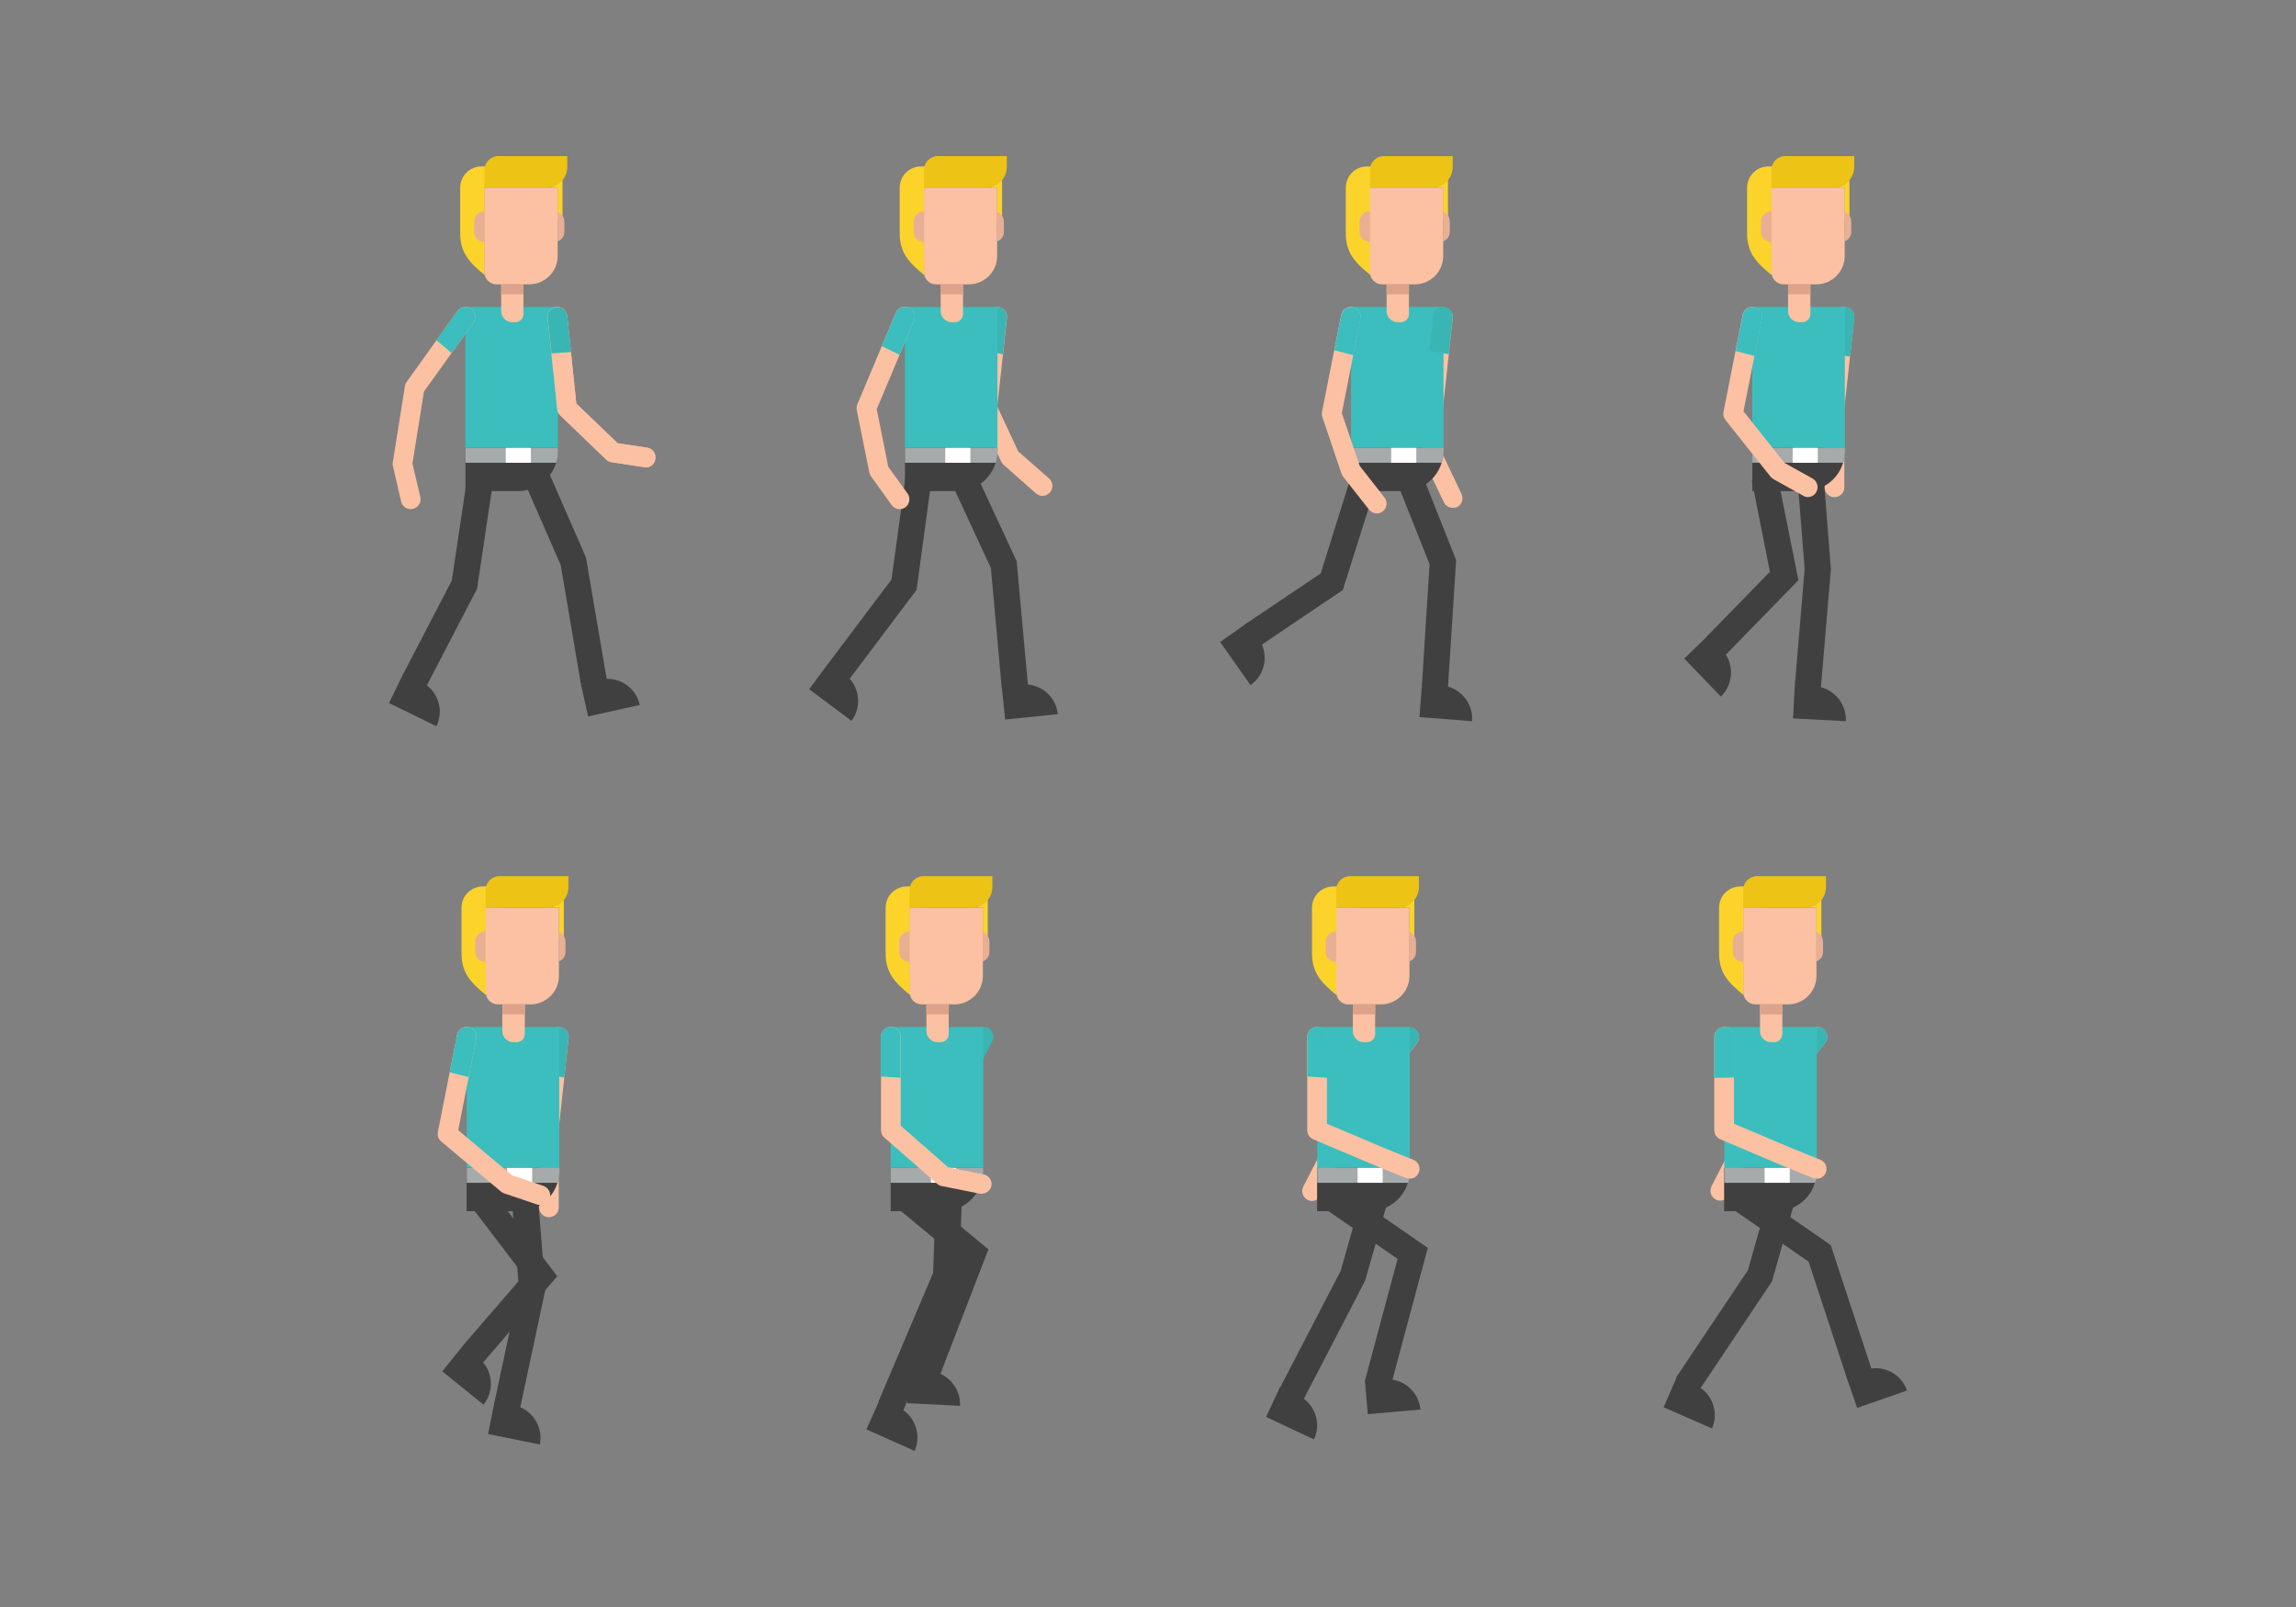 <?xml version="1.0" encoding="utf-8"?>
<!-- Generator: Adobe Illustrator 18.0.0, SVG Export Plug-In . SVG Version: 6.00 Build 0)  -->
<!DOCTYPE svg PUBLIC "-//W3C//DTD SVG 1.1//EN" "http://www.w3.org/Graphics/SVG/1.1/DTD/svg11.dtd">
<svg version="1.1" id="Layer_1" xmlns="http://www.w3.org/2000/svg" xmlns:xlink="http://www.w3.org/1999/xlink" x="0px" y="0px"
	 viewBox="0 0 1400 980" enable-background="new 0 0 1400 980" xml:space="preserve">
<rect x="0" y="0" width="1400" height="980" fill="#808080" stroke="none"/>
<g>
	<g>
		<path fill="#FCD32B" d="M333.9,114.3h6.1v19.6h3v-24.6C340.8,111.9,337.5,114.3,333.9,114.3z"/>
		<path fill="#FCD32B" d="M306.2,101.5h-12.6c-7.2,0-13,5.8-13,13v26.5v1.1c0,12.1,5.5,17.9,14.9,25.6v-53.4H306l1.6-11.1
			C307.6,102.7,306.1,102.1,306.2,101.5z"/>
		<path fill="#FCC1A2" d="M322.7,173.4h-20c-4,0-7.3-3.3-7.3-7.3v-51.7H340v41.9C340,165.7,332.2,173.4,322.7,173.4z"/>
		<path fill="#EDC315" d="M345.9,95.2h-42c-4.7,0-8.5,3.8-8.5,8.5v10.6h38.1c6.9,0,12.4-5.6,12.4-12.4V95.2z"/>
		<path fill="#E8AF95" d="M295.4,129h-0.3c-3.3,0-6,2.7-6,6v6.5c0,3.3,2.7,6,6,6h0.3V129z"/>
		<path fill="#E8AF95" d="M340,129.3v17.9c2.4-0.8,4.1-3,4.1-5.7V135C344.1,132.3,342.3,130.1,340,129.3z"/>
		<g>
			<path fill="#FCC1A2" d="M393.8,285c-0.3,0-0.6,0-0.9-0.1l-19.9-3c-1.2-0.2-2.4-0.7-3.3-1.6l-28.2-27.1c-1-1-1.7-2.3-1.8-3.7
				l-5.8-55.7c-0.3-3.3,2-6.2,5.3-6.6c3.3-0.3,6.2,2,6.6,5.3l5.6,53.6l25.2,24.2l18,2.7c3.3,0.5,5.5,3.6,5,6.8
				C399.3,282.9,396.8,285,393.8,285z"/>
		</g>
		<path fill="#404040" d="M315.8,299.5h-32V273h56.4v2C340.2,288.5,329.3,299.5,315.8,299.5z"/>
		<g>
			<polygon fill="#404040" points="259.5,419.5 245.3,412.1 275.5,354 285.1,289.7 300.9,292 290.9,359 			"/>
		</g>
		<g>
			<polygon fill="#404040" points="354.2,417.1 341.9,344.6 319.8,294 334.4,287.6 357.3,340 370,414.4 			"/>
		</g>
		<path fill="#A5AAAB" d="M283.8,273v9.2h55.4c0.7-2.3,1.1-4.7,1.1-7.2v-2H283.8z"/>
		<rect x="308.4" y="273" fill="#FFFFFF" width="15.3" height="9.2"/>
		<rect x="283.8" y="187.2" fill="#3BBEBD" width="56.4" height="85.8"/>
		<path fill="#FCC1A2" d="M314.2,196.5h-1.8c-3.8,0-6.8-3.1-6.8-6.8v-16.3h13.6v18.1C319.2,194.2,317,196.5,314.2,196.5z"/>
		<rect x="305.6" y="173.4" fill="#DDA38A" width="13.6" height="6.1"/>
		<g>
			<path fill="#FCC1A2" d="M250.4,310.5c-2.7,0-5.2-1.9-5.8-4.6l-5-21.6c-0.2-0.8-0.2-1.5-0.1-2.3l7.4-46.5c0.1-0.9,0.5-1.8,1-2.5
				l31-43.3c1.9-2.7,5.7-3.3,8.4-1.4c2.7,1.9,3.3,5.7,1.4,8.4l-30.2,42.1l-7,43.9l4.8,20.4c0.8,3.2-1.3,6.5-4.5,7.2
				C251.3,310.4,250.9,310.5,250.4,310.5z"/>
		</g>
		<path fill="#404040" d="M266.1,442.9l-28.9-14.2l8.9-18.2l10.7,5.3C266.9,420.7,271,432.9,266.1,442.9L266.1,442.9z"/>
		<path fill="#404040" d="M390.1,429.9l-31.5,7l-4.4-19.8l11.7-2.6C376.9,412,387.7,418.9,390.1,429.9L390.1,429.9z"/>
		<g>
			<path fill="#FCC1A2" d="M393.8,285c-0.3,0-0.6,0-0.9-0.1l-19.9-3c-1.2-0.2-2.4-0.7-3.3-1.6l-28.2-27.1c-1-1-1.7-2.3-1.8-3.7
				l-5.8-55.7c-0.3-3.3,2-6.2,5.3-6.6c3.3-0.3,6.2,2,6.6,5.3l5.6,53.6l25.2,24.2l18,2.7c3.3,0.5,5.5,3.6,5,6.8
				C399.3,282.9,396.8,285,393.8,285z"/>
		</g>
		<path fill="#39B5B3" d="M345.9,192.6c-0.3-3.3-3.3-5.7-6.6-5.3c-3.3,0.3-5.7,3.3-5.3,6.6l2.3,21.6l12-0.8L345.9,192.6z"/>
		<path fill="#3BBEBD" d="M275.4,215.3l13.3-18.6c1.9-2.7,1.3-6.4-1.4-8.4c-2.7-1.9-6.4-1.3-8.4,1.4l-12.8,17.8L275.4,215.3z"/>
	</g>
	<g>
		<g>
			<path fill="#FCC1A2" d="M635.7,302.4c-1.4,0-2.8-0.5-4-1.5L612,283.5c-0.6-0.5-1.1-1.2-1.5-2l-14-30.1c-0.5-1-0.6-2.1-0.5-3.2
				l6.1-55.7c0.4-3.3,3.3-5.7,6.6-5.3c3.3,0.4,5.7,3.3,5.3,6.6l-5.9,54.1l12.8,27.4l18.8,16.5c2.5,2.2,2.7,6,0.5,8.5
				C639,301.7,637.4,302.4,635.7,302.4z"/>
		</g>
		<path fill="#39B5B3" d="M611.5,216l2.4-22.2c0.4-3.3-2-6.3-5.3-6.6c-2.6-0.3-5,1.1-6,3.3c-0.1,0.3-0.2,0.7-0.2,1l-2.6,22.3
			L611.5,216z"/>
		<path fill="#FCD32B" d="M601.9,114.3h6.1v19.6h3v-24.7C608.8,111.8,605.5,114.3,601.9,114.3z"/>
		<path fill="#FCD32B" d="M574.2,101.5h-12.6c-7.2,0-13,5.8-13,13v26.5v1.1c0,12.1,5.5,17.9,14.9,25.6v-53.4H574l1.6-11.1
			C575.6,102.7,574.1,102.1,574.2,101.5z"/>
		<path fill="#FCC1A2" d="M590.7,173.4h-20c-4,0-7.3-3.3-7.3-7.3v-51.7H608v41.9C608,165.7,600.2,173.4,590.7,173.4z"/>
		<path fill="#EDC315" d="M613.9,95.2h-42c-4.7,0-8.5,3.8-8.5,8.5v10.6h38.1c6.9,0,12.4-5.6,12.4-12.4V95.2z"/>
		<path fill="#E8AF95" d="M563.4,129h-0.3c-3.3,0-6,2.7-6,6v6.5c0,3.3,2.7,6,6,6h0.3V129z"/>
		<path fill="#E8AF95" d="M608,129.3v17.9c2.4-0.8,4.1-3,4.1-5.7V135C612.1,132.3,610.3,130.1,608,129.3z"/>
		<path fill="#404040" d="M583.8,299.5h-32V273h56.4v2C608.2,288.5,597.3,299.5,583.8,299.5z"/>
		<g>
			<polygon fill="#404040" points="518.1,413.9 505.3,404.3 543.6,353.4 552.3,289.8 568.1,291.9 558.9,359.7 			"/>
		</g>
		<g>
			<polygon fill="#404040" points="610.8,419.4 604.2,346.4 580,294.2 594.5,287.5 619.9,342.2 626.8,417.9 			"/>
		</g>
		<path fill="#A5AAAB" d="M551.8,273v9.2h55.4c0.7-2.3,1.1-4.7,1.1-7.2v-2H551.8z"/>
		<rect x="576.4" y="273" fill="#FFFFFF" width="15.3" height="9.2"/>
		<rect x="551.8" y="187.2" fill="#3BBEBD" width="56.4" height="85.8"/>
		<path fill="#FCC1A2" d="M582.2,196.5h-1.8c-3.8,0-6.8-3.1-6.8-6.8v-16.3h13.6v18.1C587.2,194.2,585,196.5,582.2,196.5z"/>
		<rect x="573.6" y="173.4" fill="#DDA38A" width="13.6" height="6.1"/>
		<g>
			<path fill="#FCC1A2" d="M548.6,310.5c-1.9,0-3.7-0.9-4.9-2.5l-12.6-17.5c-0.5-0.7-0.8-1.5-1-2.3l-7.7-38.2
				c-0.2-1.2-0.1-2.4,0.4-3.5l23.4-55.7c1.3-3.1,4.8-4.5,7.9-3.2c3.1,1.3,4.5,4.8,3.2,7.9l-22.7,54l7,35.1l11.8,16.4
				c1.9,2.7,1.3,6.4-1.4,8.4C551.1,310.1,549.8,310.5,548.6,310.5z"/>
		</g>
		<path fill="#404040" d="M519.2,439.6l-25.8-19.3l12.1-16.3l9.6,7.1C524.1,417.9,525.9,430.7,519.2,439.6L519.2,439.6z"/>
		<path fill="#404040" d="M645,435.5l-32.1,3.3l-2.1-20.2l11.9-1.2C633.9,416.3,643.9,424.4,645,435.5L645,435.5z"/>
		<path fill="#3BBEBD" d="M554.1,187.7c-3.1-1.3-6.6,0.1-7.9,3.2l-8.5,20.2l10.8,5.3l8.8-20.9C558.6,192.5,557.2,188.9,554.1,187.7z
			"/>
	</g>
	<g>
		<g>
			<path fill="#FCC1A2" d="M1118.6,303.2c-3.3,0-6-2.7-6-6v-48.3c0-0.2,0-0.4,0-0.6l6.1-55.7c0.4-3.3,3.3-5.7,6.6-5.3
				c3.3,0.4,5.7,3.3,5.3,6.6l-6,55.4v48C1124.6,300.5,1121.9,303.2,1118.6,303.2z"/>
		</g>
		<path fill="#39B5B3" d="M1125.3,187.2c-3.3-0.4-6.3,2-6.6,5.3l-2.5,23.1l11.9,1.9l2.6-23.7C1131,190.5,1128.6,187.6,1125.3,187.2z
			"/>
		<path fill="#FCD32B" d="M1118.6,114.3h6.1v19.6h3v-24.3C1125.5,112.2,1122.2,114.3,1118.6,114.3z"/>
		<path fill="#FCD32B" d="M1090.9,101.5h-12.6c-7.2,0-13,5.8-13,13v26.5v1.1c0,12.1,5.5,17.9,14.9,25.6v-53.4h10.5l1.6-11.1
			C1092.3,102.7,1090.8,102.1,1090.9,101.5z"/>
		<path fill="#FCC1A2" d="M1107.5,173.4h-20c-4,0-7.3-3.3-7.3-7.3v-51.7h44.6v41.9C1124.7,165.7,1117,173.4,1107.5,173.4z"/>
		<path fill="#EDC315" d="M1130.6,95.2h-42c-4.7,0-8.5,3.8-8.5,8.5v10.6h38.1c6.9,0,12.4-5.6,12.4-12.4V95.2z"/>
		<path fill="#E8AF95" d="M1080.1,129h-0.3c-3.3,0-6,2.7-6,6v6.5c0,3.3,2.7,6,6,6h0.3V129z"/>
		<path fill="#E8AF95" d="M1124.7,129.3v17.9c2.4-0.8,4.1-3,4.1-5.7V135C1128.8,132.3,1127.1,130.1,1124.7,129.3z"/>
		<path fill="#404040" d="M1100.5,299.5h-32V273h56.4v2C1125,288.5,1114,299.5,1100.5,299.5z"/>
		<g>
			<polygon fill="#404040" points="1052,399.6 1040.5,388.4 1079.2,348.7 1068.2,293.1 1083.8,290 1096.6,353.8 			"/>
		</g>
		<g>
			<polygon fill="#404040" points="1110.3,419.3 1094.4,418 1100.4,347 1096,291.5 1111.9,290.2 1116.4,347 			"/>
		</g>
		<path fill="#A5AAAB" d="M1068.5,273v9.2h55.4c0.7-2.3,1.1-4.7,1.1-7.2v-2H1068.5z"/>
		<rect x="1093.1" y="273" fill="#FFFFFF" width="15.3" height="9.2"/>
		<rect x="1068.5" y="187.2" fill="#3BBEBD" width="56.4" height="85.8"/>
		<path fill="#FCC1A2" d="M1098.9,196.5h-1.8c-3.8,0-6.8-3.1-6.8-6.8v-16.3h13.6v18.1C1103.9,194.2,1101.7,196.5,1098.9,196.5z"/>
		<rect x="1090.3" y="173.4" fill="#DDA38A" width="13.6" height="6.1"/>
		<g>
			<path fill="#FCC1A2" d="M1102.4,303.1c-1,0-2-0.2-2.9-0.8l-18.1-10.1c-0.7-0.4-1.3-0.9-1.8-1.5l-27.5-34.6
				c-1.1-1.4-1.5-3.2-1.2-4.9l11.7-59.2c0.6-3.3,3.8-5.4,7-4.7c3.3,0.6,5.4,3.8,4.7,7l-11.2,56.5l25,31.5l17.1,9.5
				c2.9,1.6,3.9,5.3,2.3,8.2C1106.5,302,1104.5,303.1,1102.4,303.1z"/>
		</g>
		<path fill="#404040" d="M1049.3,424.8l-22.3-23.2l14.6-14.1l8.3,8.6C1057.6,404.1,1057.3,417,1049.3,424.8L1049.3,424.8z"/>
		<path fill="#404040" d="M1125.5,439.8l-32.2-1.7l1.1-20.3l11.9,0.6C1117.5,419.1,1126.1,428.7,1125.5,439.8L1125.5,439.8z"/>
		<path fill="#3BBEBD" d="M1058.3,214.1l11.6,3l4.5-22.8c0.6-3.3-1.5-6.4-4.7-7c-3.2-0.6-6.4,1.5-7,4.7L1058.3,214.1z"/>
	</g>
	<g>
		<g>
			<path fill="#FCC1A2" d="M334.7,742.3c-3.3,0-6-2.7-6-6V688c0-0.2,0-0.4,0-0.6l6.1-55.7c0.4-3.3,3.3-5.7,6.6-5.3
				c3.3,0.4,5.7,3.3,5.3,6.6l-6,55.4v48C340.7,739.6,338,742.3,334.7,742.3z"/>
		</g>
		<path fill="#39B5B3" d="M341.4,626.3c-2.5-0.3-4.8,1-5.9,3.1c-0.2,0.5-0.4,1.1-0.4,1.7l-2.6,24.1l11.6,1.9l2.6-24.3
			C347,629.6,344.7,626.7,341.4,626.3z"/>
		<path fill="#FCD32B" d="M334.7,553.4h6.1V573h3v-25C341.5,550.6,338.3,553.4,334.7,553.4z"/>
		<path fill="#FCD32B" d="M307,540.6h-12.6c-7.2,0-13,5.8-13,13v26.5v1.1c0,12.1,5.5,17.9,14.9,25.6v-53.4h10.5l1.6-11.1
			C308.4,541.7,306.9,541.2,307,540.6z"/>
		<path fill="#FCC1A2" d="M323.5,612.5h-20c-4,0-7.3-3.3-7.3-7.3v-51.7h44.6v41.9C340.7,604.7,333,612.5,323.5,612.5z"/>
		<path fill="#EDC315" d="M346.6,534.3h-42c-4.7,0-8.5,3.8-8.5,8.5v10.6h38.1c6.9,0,12.4-5.6,12.4-12.4V534.3z"/>
		<path fill="#E8AF95" d="M296.1,568.1h-0.3c-3.3,0-6,2.7-6,6v6.5c0,3.3,2.7,6,6,6h0.3V568.1z"/>
		<path fill="#E8AF95" d="M340.7,568.4v17.9c2.4-0.8,4.1-3,4.1-5.7v-6.5C344.8,571.4,343.1,569.2,340.7,568.4z"/>
		<path fill="#404040" d="M316.5,738.6h-32v-26.5H341v2C341,727.6,330,738.6,316.5,738.6z"/>
		<g>
			<polygon fill="#404040" points="294.2,831.3 282.1,820.8 319.3,777.7 286.6,734.8 299.3,725.1 339.8,778.3 			"/>
		</g>
		<g>
			<polygon fill="#404040" points="317,859.4 301.3,856 316.4,785.5 312,730.6 328,729.3 332.5,786.6 			"/>
		</g>
		<path fill="#A5AAAB" d="M284.6,712.1v9.2h55.4c0.7-2.3,1.1-4.7,1.1-7.2v-2H284.6z"/>
		<rect x="309.2" y="712.1" fill="#FFFFFF" width="15.3" height="9.2"/>
		<rect x="284.6" y="626.3" fill="#3BBEBD" width="56.4" height="85.8"/>
		<g>
			<path fill="#FCC1A2" d="M329.6,734.9c-0.6,0-1.3-0.1-1.9-0.3l-20.4-6.9c-0.7-0.2-1.4-0.6-1.9-1.1L269,696.1
				c-1.7-1.4-2.4-3.6-2-5.8l11.7-59.2c0.6-3.3,3.8-5.4,7-4.7c3.3,0.6,5.4,3.8,4.7,7l-11,55.8l32.7,27.5l19.3,6.5
				c3.1,1.1,4.8,4.5,3.8,7.6C334.4,733.4,332.1,734.9,329.6,734.9z"/>
		</g>
		<path fill="#FCC1A2" d="M314.9,635.6h-1.8c-3.8,0-6.8-3.1-6.8-6.8v-16.3H320v18.1C320,633.3,317.7,635.6,314.9,635.6z"/>
		<rect x="306.4" y="612.5" fill="#DDA38A" width="13.6" height="6.1"/>
		<path fill="#404040" d="M294.8,856.6l-25.1-20.3l12.7-15.8l9.3,7.5C300.5,835.1,301.9,847.9,294.8,856.6L294.8,856.6z"/>
		<path fill="#404040" d="M329.2,880.9l-31.6-6.4l4-19.9l11.7,2.4C324.3,859.2,331.4,869.9,329.2,880.9L329.2,880.9z"/>
		<path fill="#3BBEBD" d="M274.2,653.9l11.6,3l4.6-23.5c0.6-3.3-1.5-6.4-4.7-7c-3.3-0.6-6.4,1.5-7,4.7L274.2,653.9z"/>
	</g>
	<g>
		<g>
			<path fill="#FCC1A2" d="M800,732.4c-0.9,0-1.9-0.2-2.7-0.7c-2.9-1.5-4.1-5.1-2.6-8.1l8.3-16.1l9.7-25.2c0.2-0.6,0.5-1.1,0.9-1.5
				l41-52c2.1-2.6,5.8-3,8.4-1s3,5.8,1,8.4l-40.5,51.3l-9.5,24.6c-0.1,0.2-0.2,0.4-0.3,0.6l-8.5,16.4
				C804.2,731.2,802.2,732.4,800,732.4z"/>
		</g>
		<path fill="#39B5B3" d="M863,627.7c-2.6-2.1-6.4-1.6-8.4,1l-20.4,25.9l6.3,7.8l10.1-9.2l13.4-17
			C866.1,633.5,865.6,629.8,863,627.7z"/>
		<path fill="#FCD32B" d="M853.3,553.4h6.1V573h3v-24.6C860.1,551,856.9,553.4,853.3,553.4z"/>
		<path fill="#FCD32B" d="M825.6,540.6H813c-7.2,0-13,5.8-13,13v26.5v1.1c0,12.1,5.5,17.9,14.9,25.6v-53.4h10.5l1.6-11.1
			C827,541.7,825.5,541.2,825.6,540.6z"/>
		<path fill="#FCC1A2" d="M842.1,612.5h-20c-4,0-7.3-3.3-7.3-7.3v-51.7h44.6v41.9C859.3,604.7,851.6,612.5,842.1,612.5z"/>
		<path fill="#EDC315" d="M865.2,534.3h-42c-4.7,0-8.5,3.8-8.5,8.5v10.6h38.1c6.9,0,12.4-5.6,12.4-12.4V534.3z"/>
		<path fill="#E8AF95" d="M814.7,568.1h-0.3c-3.3,0-6,2.7-6,6v6.5c0,3.3,2.7,6,6,6h0.3V568.1z"/>
		<path fill="#E8AF95" d="M859.3,568.4v17.9c2.4-0.8,4.1-3,4.1-5.7v-6.5C863.4,571.4,861.7,569.2,859.3,568.4z"/>
		<path fill="#404040" d="M835.1,738.6h-32v-26.5h56.4v2C859.6,727.6,848.6,738.6,835.1,738.6z"/>
		<g>
			<polygon fill="#404040" points="847.7,846.4 832.2,842.3 852.2,767.7 807,736.5 816.1,723.3 870.6,761 			"/>
		</g>
		<g>
			<polygon fill="#404040" points="794.9,853.3 780.7,845.9 817.5,775 830.9,727.7 846.3,732.1 832.4,781 			"/>
		</g>
		<path fill="#A5AAAB" d="M803.2,712.1v9.2h55.4c0.7-2.3,1.1-4.7,1.1-7.2v-2H803.2z"/>
		<rect x="827.8" y="712.1" fill="#FFFFFF" width="15.3" height="9.2"/>
		<rect x="803.2" y="626.3" fill="#3BBEBD" width="56.4" height="85.8"/>
		<g>
			<path fill="#FCC1A2" d="M859.6,718.8c-0.8,0-1.5-0.1-2.3-0.4l-16.6-6.7l-39.9-16.9c-2.2-0.9-3.7-3.1-3.7-5.5v-57c0-3.3,2.7-6,6-6
				s6,2.7,6,6v53l36.2,15.3l16.5,6.7c3.1,1.2,4.5,4.7,3.3,7.8C864.2,717.4,862,718.8,859.6,718.8z"/>
		</g>
		<path fill="#FCC1A2" d="M833.5,635.6h-1.8c-3.8,0-6.8-3.1-6.8-6.8v-16.3h13.6v18.1C838.6,633.3,836.3,635.6,833.5,635.6z"/>
		<rect x="824.9" y="612.5" fill="#DDA38A" width="13.6" height="6.1"/>
		<path fill="#404040" d="M801.2,877.8l-29.2-13.7l8.6-18.4l10.8,5.1C801.6,855.6,806,867.7,801.2,877.8L801.2,877.8z"/>
		<path fill="#404040" d="M866.1,859.6l-32.1,2.8l-1.7-20.2l11.9-1C855.3,840.2,865.1,848.5,866.1,859.6L866.1,859.6z"/>
		<path fill="#3BBEBD" d="M797.2,656.5l12,0.7v-25c0-3.3-2.7-6-6-6s-6,2.7-6,6V656.5z"/>
	</g>
	<g>
		<path fill="#FCD32B" d="M593.2,553.4h6.1V573h3v-24.8C600.1,550.8,596.8,553.4,593.2,553.4z"/>
		<g>
			<path fill="#39B5B3" d="M554,736.1c-0.6,0-1.1-0.1-1.7-0.2c-3.2-0.9-5-4.2-4.1-7.4l6.5-22.4c0.1-0.4,0.3-0.8,0.4-1.1l14.2-27.1
				l25.1-48.4c1.5-2.9,5.1-4.1,8.1-2.6c2.9,1.5,4.1,5.1,2.6,8.1L580,683.5L566.1,710l-6.3,21.8C559,734.4,556.6,736.1,554,736.1z"/>
		</g>
		<path fill="#FCD32B" d="M565.5,540.6H553c-7.2,0-13,5.8-13,13v26.5v1.1c0,12.1,5.5,17.9,14.9,25.6v-53.4h10.5l1.6-11.1
			C566.9,541.7,565.4,541.2,565.5,540.6z"/>
		<path fill="#FCC1A2" d="M582,612.5h-20c-4,0-7.3-3.3-7.3-7.3v-51.7h44.6v41.9C599.2,604.7,591.5,612.5,582,612.5z"/>
		<path fill="#EDC315" d="M605.1,534.3h-42c-4.7,0-8.5,3.8-8.5,8.5v10.6h38.1c6.9,0,12.4-5.6,12.4-12.4V534.3z"/>
		<path fill="#E8AF95" d="M554.6,568.1h-0.3c-3.3,0-6,2.7-6,6v6.5c0,3.3,2.7,6,6,6h0.3V568.1z"/>
		<path fill="#E8AF95" d="M599.2,568.4v17.9c2.4-0.8,4.1-3,4.1-5.7v-6.5C603.3,571.4,601.6,569.2,599.2,568.4z"/>
		<path fill="#404040" d="M575.1,738.6h-32v-26.5h56.4v2C599.5,727.6,588.6,738.6,575.1,738.6z"/>
		<g>
			<polygon fill="#404040" points="550.5,860.8 535.7,854.6 569,776.2 570.5,729.7 586.5,730.2 584.9,779.7 			"/>
		</g>
		<path fill="#A5AAAB" d="M543.1,712.1v9.2h55.4c0.7-2.3,1.1-4.7,1.1-7.2v-2H543.1z"/>
		<rect x="567.7" y="712.1" fill="#FFFFFF" width="15.3" height="9.2"/>
		<rect x="543.1" y="626.3" fill="#3BBEBD" width="56.4" height="85.8"/>
		<g>
			<path fill="#FCC1A2" d="M598.5,728c-0.4,0-0.8,0-1.2-0.1l-23.1-4.6c-1-0.2-2-0.7-2.8-1.4l-32.2-28.2c-1.3-1.1-2-2.8-2-4.5v-57
				c0-3.3,2.7-6,6-6s6,2.7,6,6v54.3l29,25.4l21.6,4.3c3.2,0.6,5.4,3.8,4.7,7.1C603.8,726.1,601.3,728,598.5,728z"/>
		</g>
		<path fill="#FCC1A2" d="M573.5,635.6h-1.8c-3.8,0-6.8-3.1-6.8-6.8v-16.3h13.6v18.1C578.5,633.3,576.3,635.6,573.5,635.6z"/>
		<rect x="564.9" y="612.5" fill="#DDA38A" width="13.6" height="6.1"/>
		<path fill="#404040" d="M557.7,884.8l-29.4-13.1l8.3-18.5l10.9,4.9C557.6,862.6,562.2,874.6,557.7,884.8L557.7,884.8z"/>
		<path fill="#404040" d="M585.4,857.3l-32.2-1.6l1-20.3l11.9,0.6C577.3,836.6,585.9,846.2,585.4,857.3L585.4,857.3z"/>
		<g>
			<polygon fill="#404040" points="572.3,840.7 557.4,834.9 583.6,766.9 546.4,736.1 556.6,723.8 602.7,761.9 			"/>
		</g>
		<path fill="#3BBEBD" d="M537.1,656.5l12,0.7v-25c0-3.3-2.7-6-6-6s-6,2.7-6,6V656.5z"/>
	</g>
	<g>
		<g>
			<path fill="#FCC1A2" d="M1048.9,732.2c-0.9,0-1.9-0.2-2.7-0.7c-2.9-1.5-4.1-5.1-2.6-8.1l8.3-16.1l9.7-25.2
				c0.2-0.6,0.5-1.1,0.9-1.5l41-52c2.1-2.6,5.8-3,8.4-1s3,5.8,1,8.4l-40.5,51.3l-9.5,24.6c-0.1,0.2-0.2,0.4-0.3,0.6l-8.5,16.4
				C1053.2,731,1051.1,732.2,1048.9,732.2z"/>
		</g>
		<path fill="#39B5B3" d="M1112,627.6c-2.6-2.1-6.4-1.6-8.4,1l-15.9,20.2l7.5,7.3l9.3-9.3l8.5-10.8
			C1115,633.4,1114.6,629.6,1112,627.6z"/>
		<path fill="#FCD32B" d="M1101.5,553.4h6.1V573h3v-24.7C1108.3,550.9,1105.1,553.4,1101.5,553.4z"/>
		<path fill="#FCD32B" d="M1073.8,540.6h-12.6c-7.2,0-13,5.8-13,13v26.5v1.1c0,12.1,5.5,17.9,14.9,25.6v-53.4h10.5l1.6-11.1
			C1075.2,541.7,1073.7,541.2,1073.8,540.6z"/>
		<path fill="#FCC1A2" d="M1090.3,612.5h-20c-4,0-7.3-3.3-7.3-7.3v-51.7h44.6v41.9C1107.5,604.7,1099.8,612.5,1090.3,612.5z"/>
		<path fill="#EDC315" d="M1113.4,534.3h-42c-4.7,0-8.5,3.8-8.5,8.5v10.6h38.1c6.9,0,12.4-5.6,12.4-12.4V534.3z"/>
		<path fill="#E8AF95" d="M1062.9,568.1h-0.3c-3.3,0-6,2.7-6,6v6.5c0,3.3,2.7,6,6,6h0.3V568.1z"/>
		<path fill="#E8AF95" d="M1107.5,568.4v17.9c2.4-0.8,4.1-3,4.1-5.7v-6.5C1111.6,571.4,1109.9,569.2,1107.5,568.4z"/>
		<path fill="#404040" d="M1083.3,738.6h-32v-26.5h56.4v2C1107.8,727.6,1096.8,738.6,1083.3,738.6z"/>
		<g>
			<polygon fill="#404040" points="1126.1,840.3 1102.8,769.4 1055.2,736.5 1064.3,723.3 1116.3,759.3 1141.3,835.3 			"/>
		</g>
		<g>
			<polygon fill="#404040" points="1035.4,848.8 1022.1,839.9 1065.8,774.6 1079.1,727.7 1094.5,732.1 1080.5,781.4 			"/>
		</g>
		<path fill="#A5AAAB" d="M1051.4,712.1v9.2h55.4c0.7-2.3,1.1-4.7,1.1-7.2v-2H1051.4z"/>
		<rect x="1076" y="712.1" fill="#FFFFFF" width="15.3" height="9.2"/>
		<rect x="1051.4" y="626.3" fill="#3BBEBD" width="56.4" height="85.8"/>
		<g>
			<path fill="#FCC1A2" d="M1107.8,718.8c-0.8,0-1.5-0.1-2.3-0.4l-16.6-6.7l-39.9-16.9c-2.2-0.9-3.7-3.1-3.7-5.5v-57
				c0-3.3,2.7-6,6-6s6,2.7,6,6v53l36.2,15.3l16.5,6.7c3.1,1.2,4.5,4.7,3.3,7.8C1112.4,717.4,1110.2,718.8,1107.8,718.8z"/>
		</g>
		<path fill="#FCC1A2" d="M1081.8,635.6h-1.8c-3.8,0-6.8-3.1-6.8-6.8v-16.3h13.6v18.1C1086.8,633.3,1084.5,635.6,1081.8,635.6z"/>
		<rect x="1073.2" y="612.5" fill="#DDA38A" width="13.6" height="6.1"/>
		<path fill="#404040" d="M1043.9,871.1l-29.5-12.9l8.1-18.6l10.9,4.8C1043.7,848.9,1048.4,860.8,1043.9,871.1L1043.9,871.1z"/>
		<path fill="#404040" d="M1162.8,848l-30.4,10.6l-6.6-19.2l11.3-3.9C1147.6,831.8,1159.2,837.4,1162.8,848L1162.8,848z"/>
		<path fill="#3BBEBD" d="M1057.4,632.3c0-3.3-2.7-6-6-6c-3.3,0-6,2.7-6,6v25l12-0.2V632.3z"/>
	</g>
	<g>
		<path fill="#FCD32B" d="M873.8,114.3h6.1v19.6h3v-24.7C880.7,111.8,877.5,114.3,873.8,114.3z"/>
		<path fill="#FCD32B" d="M846.2,101.5h-12.6c-7.2,0-13,5.8-13,13v26.5v1.1c0,12.1,5.5,17.9,14.9,25.6v-53.4H846l1.6-11.1
			C847.5,102.7,846,102.1,846.2,101.5z"/>
		<path fill="#FCC1A2" d="M862.7,173.4h-20c-4,0-7.3-3.3-7.3-7.3v-51.7h44.6v41.9C879.9,165.7,872.2,173.4,862.7,173.4z"/>
		<path fill="#EDC315" d="M885.8,95.2h-42c-4.7,0-8.5,3.8-8.5,8.5v10.6h38.1c6.9,0,12.4-5.6,12.4-12.4V95.2z"/>
		<path fill="#E8AF95" d="M835.3,129H835c-3.3,0-6,2.7-6,6v6.5c0,3.3,2.7,6,6,6h0.3V129z"/>
		<path fill="#E8AF95" d="M879.9,129.3v17.9c2.4-0.8,4.1-3,4.1-5.7V135C884,132.3,882.3,130.1,879.9,129.3z"/>
		<g>
			<path fill="#FCC1A2" d="M885.8,309.7c-2.2,0-4.4-1.3-5.4-3.4l-12-25.2c-0.4-0.8-0.6-1.7-0.6-2.6v-29.5c0-0.2,0-0.4,0-0.6
				l6.1-55.7c0.4-3.3,3.3-5.7,6.6-5.3c3.3,0.4,5.7,3.3,5.3,6.6l-6,55.4v27.9l11.4,24c1.4,3,0.1,6.6-2.9,8
				C887.5,309.5,886.7,309.7,885.8,309.7z"/>
		</g>
		<path fill="#404040" d="M855.7,299.5h-32V273h56.4v2C880.2,288.5,869.2,299.5,855.7,299.5z"/>
		<g>
			<polygon fill="#404040" points="768.7,393.6 759.7,380.4 805.3,349.7 824.5,288.4 839.8,293.2 818.8,359.8 			"/>
		</g>
		<g>
			<polygon fill="#404040" points="882.9,419.1 867,418.1 871.7,344.1 851.7,293.8 866.6,287.9 887.9,341.6 			"/>
		</g>
		<path fill="#A5AAAB" d="M823.8,273v9.2h55.4c0.7-2.3,1.1-4.7,1.1-7.2v-2H823.8z"/>
		<rect x="848.3" y="273" fill="#FFFFFF" width="15.3" height="9.2"/>
		<rect x="823.8" y="187.2" fill="#3BBEBD" width="56.4" height="85.8"/>
		<path fill="#FCC1A2" d="M854.1,196.5h-1.8c-3.8,0-6.8-3.1-6.8-6.8v-16.3h13.6v18.1C859.2,194.2,856.9,196.5,854.1,196.5z"/>
		<rect x="845.5" y="173.4" fill="#DDA38A" width="13.6" height="6.1"/>
		<g>
			<path fill="#FCC1A2" d="M839.5,313.1c-1.8,0-3.5-0.8-4.7-2.3L819,290.7c-0.4-0.5-0.7-1.1-1-1.8l-11.7-34.6
				c-0.3-1-0.4-2.1-0.2-3.1l11.7-59.2c0.6-3.3,3.8-5.4,7-4.7c3.3,0.6,5.4,3.8,4.7,7L818.2,252l10.9,32.1l15.1,19.3
				c2,2.6,1.6,6.4-1,8.4C842.1,312.7,840.8,313.1,839.5,313.1z"/>
		</g>
		<path fill="#404040" d="M762.5,417.8L744,391.5l16.6-11.7l6.9,9.8C773.9,398.7,771.7,411.4,762.5,417.8L762.5,417.8z"/>
		<path fill="#404040" d="M897.6,439.8l-32.1-2.5l1.6-20.2L879,418C890.1,418.9,898.5,428.7,897.6,439.8L897.6,439.8z"/>
		<path fill="#3BBEBD" d="M813.6,213.6l11.6,3l4.4-22.2c0.6-3.3-1.5-6.4-4.7-7c-3.3-0.6-6.4,1.5-7,4.7L813.6,213.6z"/>
		<path fill="#39B5B3" d="M871.6,213.9l11.8,2.1l2.4-22.2c0.4-3.3-2-6.3-5.3-6.6c-3.3-0.4-6.3,2-6.6,5.3L871.6,213.9z"/>
	</g>
</g>
</svg>
